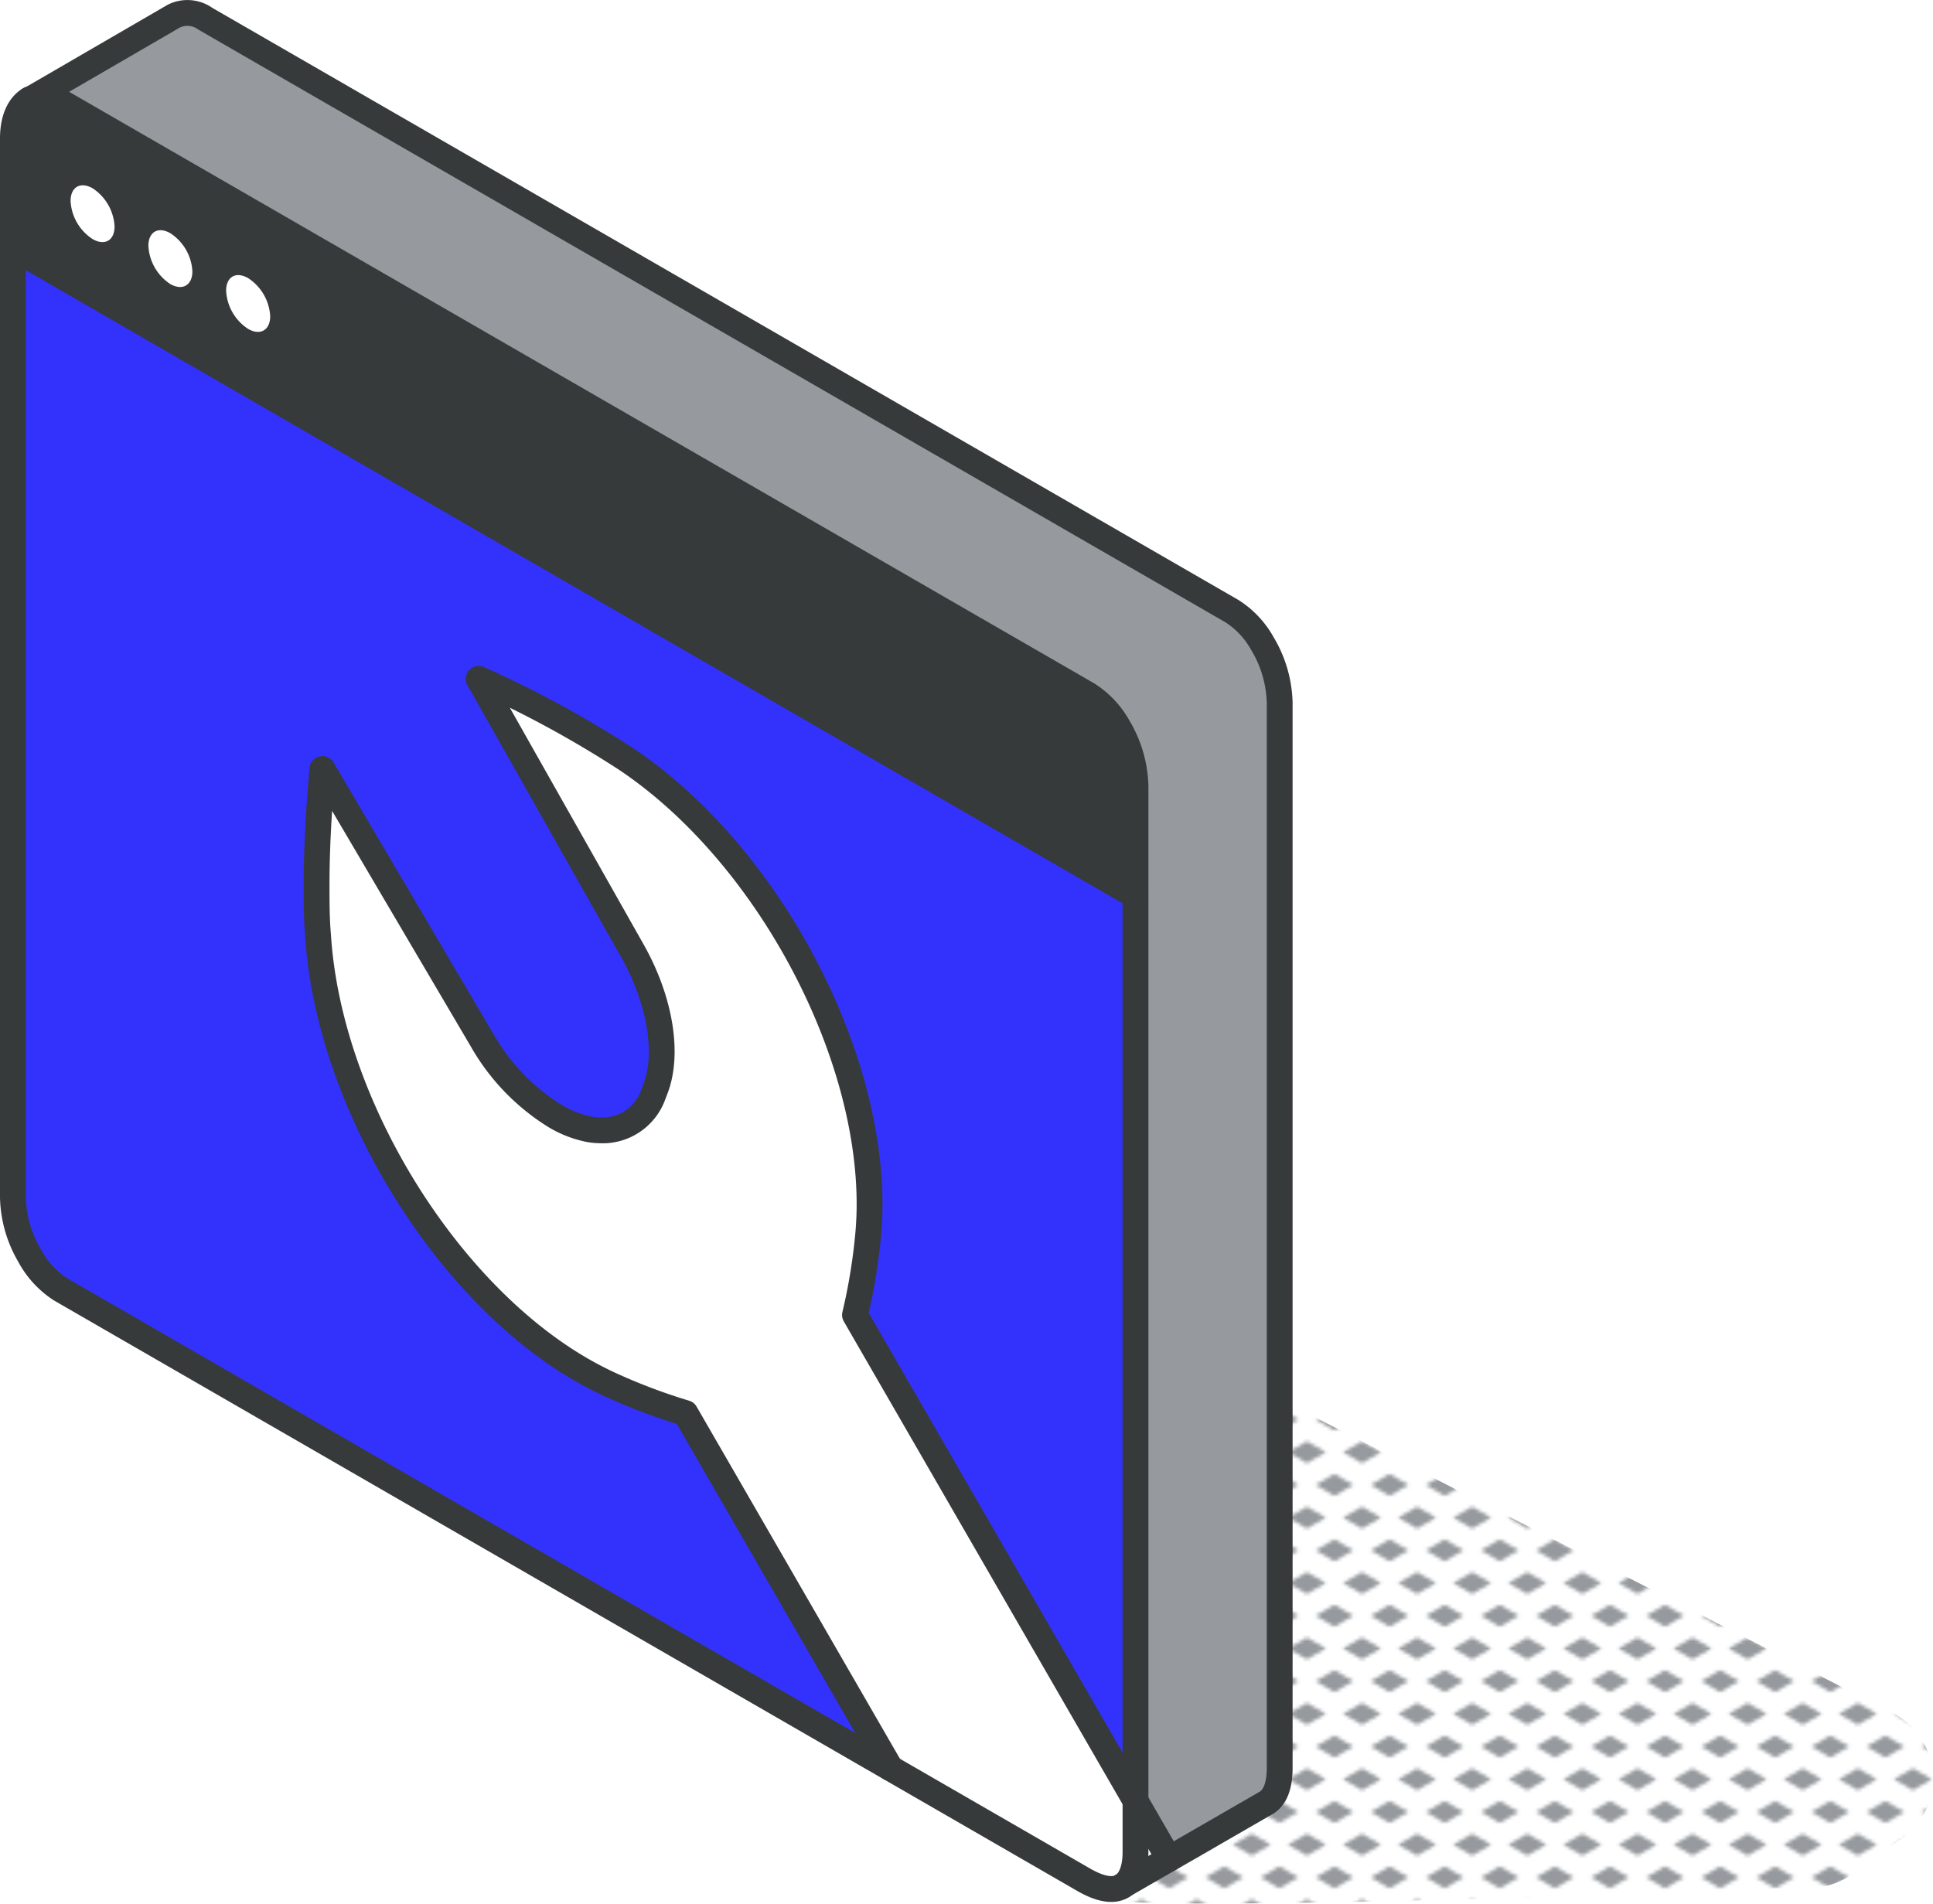 <svg xmlns="http://www.w3.org/2000/svg" xmlns:xlink="http://www.w3.org/1999/xlink" viewBox="0 0 224.57 221.21"><defs><style>.cls-1,.cls-7{fill:none;}.cls-2{fill:#969a9e;}.cls-3{fill:url(#New_Pattern_Swatch_3);}.cls-4{fill:#fff;}.cls-5{fill:#3232FC;}.cls-6{fill:#373a3a;}.cls-7{stroke:#373a3a;stroke-linecap:round;stroke-linejoin:round;stroke-width:3px;}</style><pattern id="New_Pattern_Swatch_3" data-name="New Pattern Swatch 3" width="16" height="19" patternTransform="translate(-2123.38 -47.85) scale(0.4)" patternUnits="userSpaceOnUse" viewBox="0 0 16 19"><rect class="cls-1" width="16" height="19"/><polygon class="cls-2" points="16 22.18 10.5 19 16 15.82 21.5 19 16 22.18"/><polygon class="cls-2" points="8 12.68 2.5 9.5 8 6.33 13.5 9.5 8 12.68"/><polygon class="cls-2" points="0 22.18 -5.5 19 0 15.82 5.5 19 0 22.18"/><polygon class="cls-2" points="16 3.18 10.5 0 16 -3.17 21.5 0 16 3.18"/><polygon class="cls-2" points="0 3.18 -5.5 0 0 -3.17 5.5 0 0 3.18"/></pattern></defs><g id="Layer_2" data-name="Layer 2"><g id="icons_design" data-name="icons design"><path class="cls-3" d="M129.55,220.93c14.3,1,68.79-1.16,81.38-1.69,3.46.18,7.55-4,10.2-5.74a8.52,8.52,0,0,0-1.2-14.42l-87.38-44.75S129,219.73,129.55,220.93Z"/><path class="cls-4" d="M79.63,164.2a68,68,0,0,1-9.06-3.45c-1.12-.53-2.24-1.12-3.34-1.77C51.48,149.67,38.17,128,37,108.7c-.12-2-.17-3.9-.17-5.87,0-4.34.26-8.77.68-13.47L56,120.86a24.81,24.81,0,0,0,8.47,8.86,12.33,12.33,0,0,0,4,1.53,8.19,8.19,0,0,0,1.08.1,6.23,6.23,0,0,0,6.27-4.11l.19-.5c1.69-4.12.67-10.48-2.63-16.3L55.61,78.89a125.9,125.9,0,0,1,17,9.23C88.94,99,101.21,121.89,101,140.34c0,1-.06,2-.14,2.92a66.81,66.81,0,0,1-1.55,9.55l32.57,56.43v5.88c0,2.09-.56,3.46-1.57,4s-2.47.38-4.27-.66l-22.61-13Z"/><path class="cls-5" d="M72.61,88.12a125.9,125.9,0,0,0-17-9.23l17.83,31.55c3.3,5.82,4.32,12.18,2.63,16.3l-.19.5a6.23,6.23,0,0,1-6.27,4.11,8.19,8.19,0,0,1-1.08-.1,12.33,12.33,0,0,1-4-1.53A24.81,24.81,0,0,1,56,120.86L37.46,89.36c-.42,4.7-.68,9.13-.68,13.47,0,2,0,3.92.17,5.87,1.22,19.26,14.53,41,30.28,50.28,1.1.65,2.22,1.24,3.34,1.77a68,68,0,0,0,9.06,3.45l23.82,41.26L7.08,149.83a10.69,10.69,0,0,1-3.67-4,13.93,13.93,0,0,1-1.91-6.7V28.8l130.4,75.29V209.24L99.33,152.81a66.81,66.81,0,0,0,1.55-9.55c.08-.95.13-1.93.14-2.92C101.21,121.89,88.94,99,72.61,88.12Z"/><path class="cls-2" d="M3.51,11.52,20.2,1.87a3.57,3.57,0,0,1,3.66.31L143.1,71a10.51,10.51,0,0,1,3.57,3.8,14,14,0,0,1,2,6.87V205.43c0,2.1-.55,3.46-1.56,4.06L135.81,216l-3.91-6.77V91.36a14.07,14.07,0,0,0-2-6.87,10.53,10.53,0,0,0-3.58-3.8L7.08,11.85A3.58,3.58,0,0,0,3.51,11.52Z"/><path class="cls-4" d="M131.9,209.24l3.91,6.77-5.48,3.16c1-.59,1.57-2,1.57-4Z"/><path class="cls-6" d="M1.5,28.8V16.07c0-2.24.75-3.82,1.93-4.51l.08,0a3.58,3.58,0,0,1,3.57.33L126.32,80.69a10.53,10.53,0,0,1,3.58,3.8,14.07,14.07,0,0,1,2,6.87v12.73Z"/><path class="cls-7" d="M3.43,11.56c-1.18.69-1.93,2.27-1.93,4.51V139.15a13.93,13.93,0,0,0,1.91,6.7,10.69,10.69,0,0,0,3.67,4l119,68.68c1.8,1,3.26,1.25,4.27.66s1.57-2,1.57-4V91.36a14.07,14.07,0,0,0-2-6.87,10.53,10.53,0,0,0-3.58-3.8L7.08,11.85a3.58,3.58,0,0,0-3.57-.33Z"/><line class="cls-7" x1="1.5" y1="28.8" x2="131.9" y2="104.09"/><path class="cls-7" d="M3.43,11.56l.08,0L20.2,1.87a3.57,3.57,0,0,1,3.66.31L143.1,71a10.51,10.51,0,0,1,3.57,3.8,14,14,0,0,1,2,6.87V205.43c0,2.1-.55,3.46-1.56,4.06l-16.78,9.68"/><path class="cls-7" d="M135.81,216l-36.48-63.2a66.81,66.81,0,0,0,1.55-9.55c.08-.95.13-1.93.14-2.92.19-18.45-12.08-41.38-28.41-52.22a125.9,125.9,0,0,0-17-9.23l17.83,31.55c3.3,5.82,4.32,12.18,2.63,16.3l-.19.5a6.23,6.23,0,0,1-6.27,4.11,8.19,8.19,0,0,1-1.08-.1,12.33,12.33,0,0,1-4-1.53A24.81,24.81,0,0,1,56,120.86L37.46,89.36c-.42,4.7-.68,9.13-.68,13.47,0,2,0,3.92.17,5.87,1.22,19.26,14.53,41,30.28,50.28,1.1.65,2.22,1.24,3.34,1.77a68,68,0,0,0,9.06,3.45l23.82,41.26"/><path class="cls-4" d="M10.76,21.88a5.66,5.66,0,0,1,2.55,4.43c0,1.63-1.14,2.29-2.55,1.47A5.63,5.63,0,0,1,8.2,23.36C8.2,21.73,9.34,21.07,10.76,21.88Z"/><path class="cls-4" d="M28.83,32.32a5.65,5.65,0,0,1,2.56,4.42c0,1.63-1.15,2.29-2.56,1.48a5.64,5.64,0,0,1-2.56-4.43C26.27,32.16,27.41,31.5,28.83,32.32Z"/><path class="cls-4" d="M19.79,27.1a5.64,5.64,0,0,1,2.56,4.43c0,1.62-1.15,2.28-2.56,1.48a5.66,5.66,0,0,1-2.55-4.44C17.24,26.94,18.38,26.29,19.79,27.1Z"/></g></g></svg>